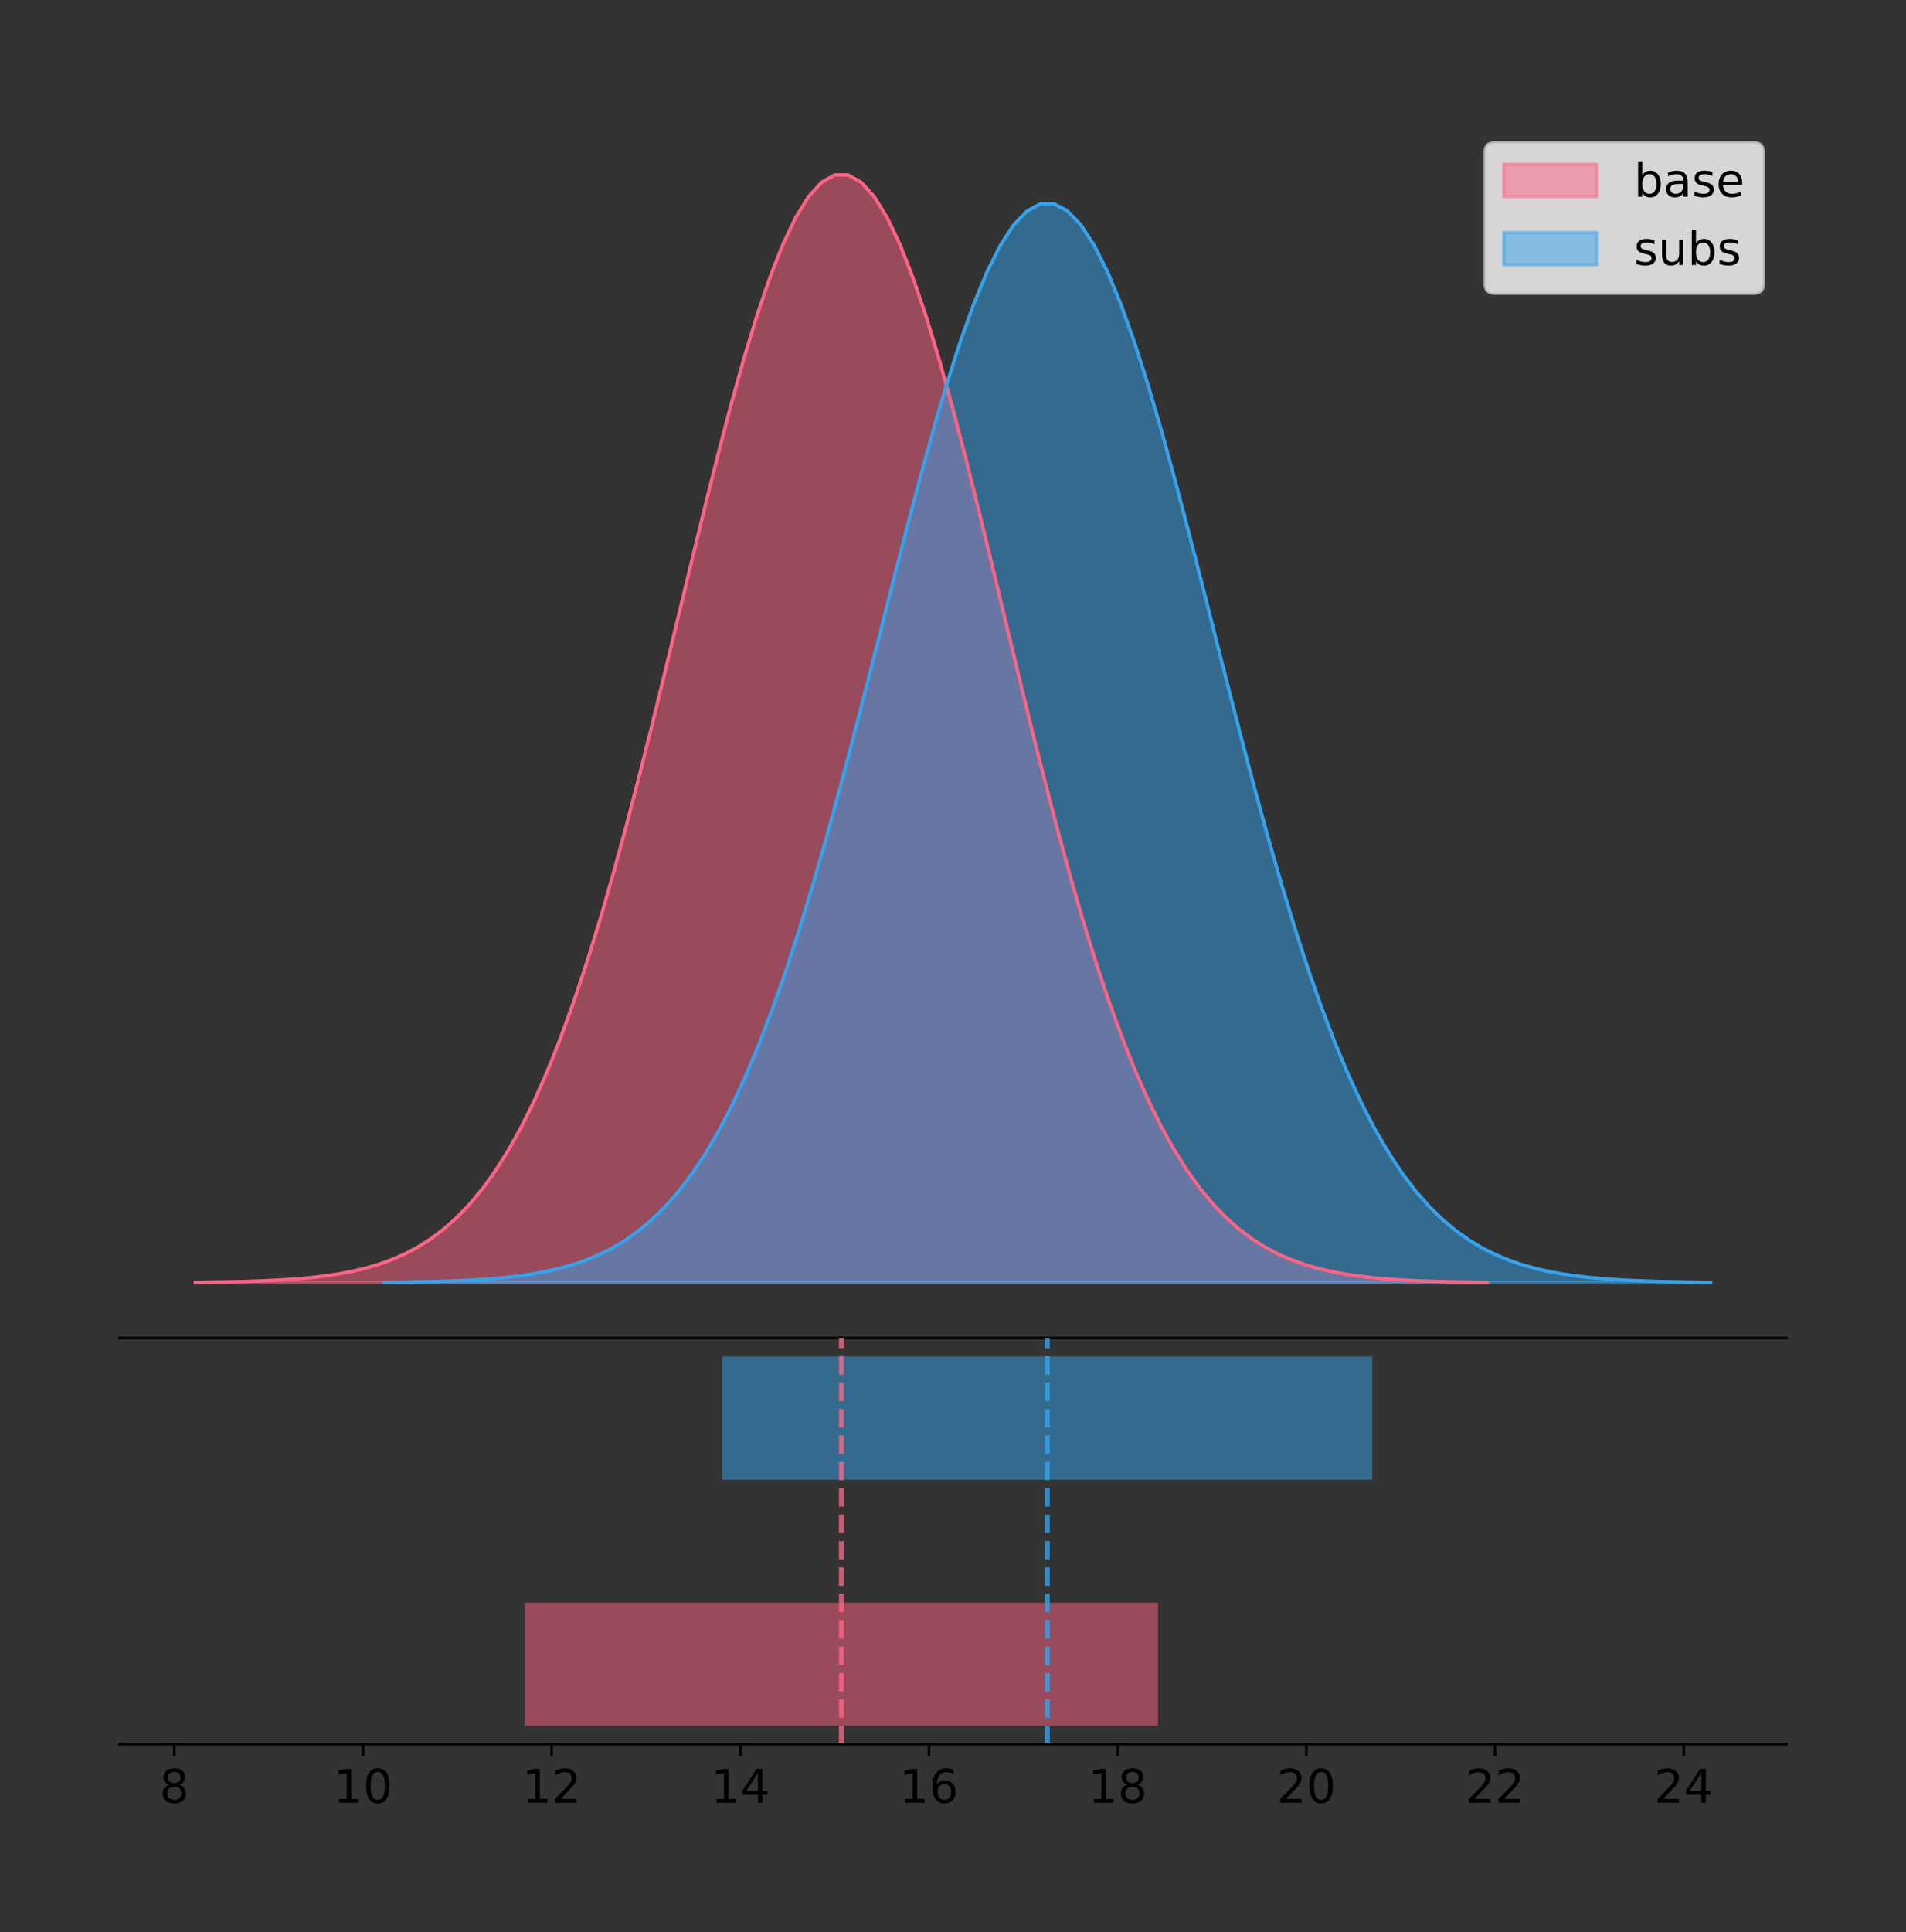 <?xml version="1.0" encoding="utf-8" standalone="no"?>
<!DOCTYPE svg PUBLIC "-//W3C//DTD SVG 1.1//EN"
  "http://www.w3.org/Graphics/SVG/1.1/DTD/svg11.dtd">
<!-- Created with matplotlib (https://matplotlib.org/) -->
<svg height="581.789pt" version="1.1" viewBox="0 0 574.2 581.789" width="574.2pt" xmlns="http://www.w3.org/2000/svg" xmlns:xlink="http://www.w3.org/1999/xlink">
 <rect x="0" y="0" width="574.2" height="581.789" fill="#333333" stroke="none"/>
 <defs>
  <style type="text/css">
*{stroke-linecap:butt;stroke-linejoin:round;}
  </style>
 </defs>
 <g id="figure_1">
  <g id="patch_1">
   <path d="M 0 581.789 
L 574.2 581.789 
L 574.2 0 
L 0 0 
z
" style="fill:none;"/>
  </g>
  <g id="axes_1">
   <g id="patch_2">
    <path d="M 36 402.93 
L 538.2 402.93 
L 538.2 36 
L 36 36 
z
" style="fill:none;"/>
   </g>
   <g id="PolyCollection_1">
    <defs>
     <path d="M 58.827 -195.538 
L 58.827 -195.65 
L 62.76 -195.692 
L 66.692 -195.749 
L 70.624 -195.825 
L 74.557 -195.925 
L 78.489 -196.058 
L 82.421 -196.23 
L 86.354 -196.455 
L 90.286 -196.744 
L 94.218 -197.115 
L 98.151 -197.585 
L 102.083 -198.179 
L 106.015 -198.923 
L 109.948 -199.848 
L 113.88 -200.99 
L 117.813 -202.39 
L 121.745 -204.093 
L 125.677 -206.151 
L 129.61 -208.617 
L 133.542 -211.552 
L 137.474 -215.017 
L 141.407 -219.078 
L 145.339 -223.801 
L 149.271 -229.25 
L 153.204 -235.488 
L 157.136 -242.572 
L 161.068 -250.552 
L 165.001 -259.468 
L 168.933 -269.344 
L 172.865 -280.192 
L 176.798 -292.002 
L 180.73 -304.744 
L 184.662 -318.365 
L 188.595 -332.786 
L 192.527 -347.901 
L 196.459 -363.58 
L 200.392 -379.667 
L 204.324 -395.98 
L 208.257 -412.318 
L 212.189 -428.462 
L 216.121 -444.18 
L 220.054 -459.23 
L 223.986 -473.372 
L 227.918 -486.366 
L 231.851 -497.987 
L 235.783 -508.025 
L 239.715 -516.294 
L 243.648 -522.64 
L 247.58 -526.94 
L 251.512 -529.111 
L 255.445 -529.111 
L 259.377 -526.94 
L 263.309 -522.64 
L 267.242 -516.294 
L 271.174 -508.025 
L 275.106 -497.987 
L 279.039 -486.366 
L 282.971 -473.372 
L 286.903 -459.23 
L 290.836 -444.18 
L 294.768 -428.462 
L 298.701 -412.318 
L 302.633 -395.98 
L 306.565 -379.667 
L 310.498 -363.58 
L 314.43 -347.901 
L 318.362 -332.786 
L 322.295 -318.365 
L 326.227 -304.744 
L 330.159 -292.002 
L 334.092 -280.192 
L 338.024 -269.344 
L 341.956 -259.468 
L 345.889 -250.552 
L 349.821 -242.572 
L 353.753 -235.488 
L 357.686 -229.25 
L 361.618 -223.801 
L 365.55 -219.078 
L 369.483 -215.017 
L 373.415 -211.552 
L 377.348 -208.617 
L 381.28 -206.151 
L 385.212 -204.093 
L 389.145 -202.39 
L 393.077 -200.99 
L 397.009 -199.848 
L 400.942 -198.923 
L 404.874 -198.179 
L 408.806 -197.585 
L 412.739 -197.115 
L 416.671 -196.744 
L 420.603 -196.455 
L 424.536 -196.23 
L 428.468 -196.058 
L 432.4 -195.925 
L 436.333 -195.825 
L 440.265 -195.749 
L 444.197 -195.692 
L 448.13 -195.65 
L 448.13 -195.538 
L 448.13 -195.538 
L 444.197 -195.538 
L 440.265 -195.538 
L 436.333 -195.538 
L 432.4 -195.538 
L 428.468 -195.538 
L 424.536 -195.538 
L 420.603 -195.538 
L 416.671 -195.538 
L 412.739 -195.538 
L 408.806 -195.538 
L 404.874 -195.538 
L 400.942 -195.538 
L 397.009 -195.538 
L 393.077 -195.538 
L 389.145 -195.538 
L 385.212 -195.538 
L 381.28 -195.538 
L 377.348 -195.538 
L 373.415 -195.538 
L 369.483 -195.538 
L 365.55 -195.538 
L 361.618 -195.538 
L 357.686 -195.538 
L 353.753 -195.538 
L 349.821 -195.538 
L 345.889 -195.538 
L 341.956 -195.538 
L 338.024 -195.538 
L 334.092 -195.538 
L 330.159 -195.538 
L 326.227 -195.538 
L 322.295 -195.538 
L 318.362 -195.538 
L 314.43 -195.538 
L 310.498 -195.538 
L 306.565 -195.538 
L 302.633 -195.538 
L 298.701 -195.538 
L 294.768 -195.538 
L 290.836 -195.538 
L 286.903 -195.538 
L 282.971 -195.538 
L 279.039 -195.538 
L 275.106 -195.538 
L 271.174 -195.538 
L 267.242 -195.538 
L 263.309 -195.538 
L 259.377 -195.538 
L 255.445 -195.538 
L 251.512 -195.538 
L 247.58 -195.538 
L 243.648 -195.538 
L 239.715 -195.538 
L 235.783 -195.538 
L 231.851 -195.538 
L 227.918 -195.538 
L 223.986 -195.538 
L 220.054 -195.538 
L 216.121 -195.538 
L 212.189 -195.538 
L 208.257 -195.538 
L 204.324 -195.538 
L 200.392 -195.538 
L 196.459 -195.538 
L 192.527 -195.538 
L 188.595 -195.538 
L 184.662 -195.538 
L 180.73 -195.538 
L 176.798 -195.538 
L 172.865 -195.538 
L 168.933 -195.538 
L 165.001 -195.538 
L 161.068 -195.538 
L 157.136 -195.538 
L 153.204 -195.538 
L 149.271 -195.538 
L 145.339 -195.538 
L 141.407 -195.538 
L 137.474 -195.538 
L 133.542 -195.538 
L 129.61 -195.538 
L 125.677 -195.538 
L 121.745 -195.538 
L 117.813 -195.538 
L 113.88 -195.538 
L 109.948 -195.538 
L 106.015 -195.538 
L 102.083 -195.538 
L 98.151 -195.538 
L 94.218 -195.538 
L 90.286 -195.538 
L 86.354 -195.538 
L 82.421 -195.538 
L 78.489 -195.538 
L 74.557 -195.538 
L 70.624 -195.538 
L 66.692 -195.538 
L 62.76 -195.538 
L 58.827 -195.538 
z
" id="mc7aa5e91f0" style="stroke:#ff6384;stroke-opacity:0.5;"/>
    </defs>
    <g clip-path="url(#p45761e154b)">
     <use style="fill:#ff6384;fill-opacity:0.5;stroke:#ff6384;stroke-opacity:0.5;" x="0" xlink:href="#mc7aa5e91f0" y="581.789"/>
    </g>
   </g>
   <g id="PolyCollection_2">
    <defs>
     <path d="M 115.627 -195.538 
L 115.627 -195.647 
L 119.664 -195.688 
L 123.702 -195.743 
L 127.74 -195.817 
L 131.778 -195.915 
L 135.816 -196.044 
L 139.854 -196.212 
L 143.891 -196.431 
L 147.929 -196.713 
L 151.967 -197.073 
L 156.005 -197.532 
L 160.043 -198.11 
L 164.081 -198.834 
L 168.118 -199.735 
L 172.156 -200.848 
L 176.194 -202.211 
L 180.232 -203.87 
L 184.27 -205.873 
L 188.308 -208.275 
L 192.345 -211.133 
L 196.383 -214.508 
L 200.421 -218.463 
L 204.459 -223.062 
L 208.497 -228.369 
L 212.535 -234.444 
L 216.573 -241.344 
L 220.61 -249.115 
L 224.648 -257.798 
L 228.686 -267.416 
L 232.724 -277.98 
L 236.762 -289.482 
L 240.8 -301.891 
L 244.837 -315.156 
L 248.875 -329.2 
L 252.913 -343.921 
L 256.951 -359.19 
L 260.989 -374.856 
L 265.027 -390.743 
L 269.064 -406.655 
L 273.102 -422.377 
L 277.14 -437.684 
L 281.178 -452.341 
L 285.216 -466.113 
L 289.254 -478.768 
L 293.291 -490.085 
L 297.329 -499.861 
L 301.367 -507.914 
L 305.405 -514.094 
L 309.443 -518.281 
L 313.481 -520.396 
L 317.519 -520.396 
L 321.556 -518.281 
L 325.594 -514.094 
L 329.632 -507.914 
L 333.67 -499.861 
L 337.708 -490.085 
L 341.746 -478.768 
L 345.783 -466.113 
L 349.821 -452.341 
L 353.859 -437.684 
L 357.897 -422.377 
L 361.935 -406.655 
L 365.973 -390.743 
L 370.01 -374.856 
L 374.048 -359.19 
L 378.086 -343.921 
L 382.124 -329.2 
L 386.162 -315.156 
L 390.2 -301.891 
L 394.238 -289.482 
L 398.275 -277.98 
L 402.313 -267.416 
L 406.351 -257.798 
L 410.389 -249.115 
L 414.427 -241.344 
L 418.465 -234.444 
L 422.502 -228.369 
L 426.54 -223.062 
L 430.578 -218.463 
L 434.616 -214.508 
L 438.654 -211.133 
L 442.692 -208.275 
L 446.729 -205.873 
L 450.767 -203.87 
L 454.805 -202.211 
L 458.843 -200.848 
L 462.881 -199.735 
L 466.919 -198.834 
L 470.956 -198.11 
L 474.994 -197.532 
L 479.032 -197.073 
L 483.07 -196.713 
L 487.108 -196.431 
L 491.146 -196.212 
L 495.184 -196.044 
L 499.221 -195.915 
L 503.259 -195.817 
L 507.297 -195.743 
L 511.335 -195.688 
L 515.373 -195.647 
L 515.373 -195.538 
L 515.373 -195.538 
L 511.335 -195.538 
L 507.297 -195.538 
L 503.259 -195.538 
L 499.221 -195.538 
L 495.184 -195.538 
L 491.146 -195.538 
L 487.108 -195.538 
L 483.07 -195.538 
L 479.032 -195.538 
L 474.994 -195.538 
L 470.956 -195.538 
L 466.919 -195.538 
L 462.881 -195.538 
L 458.843 -195.538 
L 454.805 -195.538 
L 450.767 -195.538 
L 446.729 -195.538 
L 442.692 -195.538 
L 438.654 -195.538 
L 434.616 -195.538 
L 430.578 -195.538 
L 426.54 -195.538 
L 422.502 -195.538 
L 418.465 -195.538 
L 414.427 -195.538 
L 410.389 -195.538 
L 406.351 -195.538 
L 402.313 -195.538 
L 398.275 -195.538 
L 394.238 -195.538 
L 390.2 -195.538 
L 386.162 -195.538 
L 382.124 -195.538 
L 378.086 -195.538 
L 374.048 -195.538 
L 370.01 -195.538 
L 365.973 -195.538 
L 361.935 -195.538 
L 357.897 -195.538 
L 353.859 -195.538 
L 349.821 -195.538 
L 345.783 -195.538 
L 341.746 -195.538 
L 337.708 -195.538 
L 333.67 -195.538 
L 329.632 -195.538 
L 325.594 -195.538 
L 321.556 -195.538 
L 317.519 -195.538 
L 313.481 -195.538 
L 309.443 -195.538 
L 305.405 -195.538 
L 301.367 -195.538 
L 297.329 -195.538 
L 293.291 -195.538 
L 289.254 -195.538 
L 285.216 -195.538 
L 281.178 -195.538 
L 277.14 -195.538 
L 273.102 -195.538 
L 269.064 -195.538 
L 265.027 -195.538 
L 260.989 -195.538 
L 256.951 -195.538 
L 252.913 -195.538 
L 248.875 -195.538 
L 244.837 -195.538 
L 240.8 -195.538 
L 236.762 -195.538 
L 232.724 -195.538 
L 228.686 -195.538 
L 224.648 -195.538 
L 220.61 -195.538 
L 216.573 -195.538 
L 212.535 -195.538 
L 208.497 -195.538 
L 204.459 -195.538 
L 200.421 -195.538 
L 196.383 -195.538 
L 192.345 -195.538 
L 188.308 -195.538 
L 184.27 -195.538 
L 180.232 -195.538 
L 176.194 -195.538 
L 172.156 -195.538 
L 168.118 -195.538 
L 164.081 -195.538 
L 160.043 -195.538 
L 156.005 -195.538 
L 151.967 -195.538 
L 147.929 -195.538 
L 143.891 -195.538 
L 139.854 -195.538 
L 135.816 -195.538 
L 131.778 -195.538 
L 127.74 -195.538 
L 123.702 -195.538 
L 119.664 -195.538 
L 115.627 -195.538 
z
" id="m521fb986a1" style="stroke:#36a2eb;stroke-opacity:0.5;"/>
    </defs>
    <g clip-path="url(#p45761e154b)">
     <use style="fill:#36a2eb;fill-opacity:0.5;stroke:#36a2eb;stroke-opacity:0.5;" x="0" xlink:href="#m521fb986a1" y="581.789"/>
    </g>
   </g>
   <g id="line2d_1">
    <path clip-path="url(#p45761e154b)" d="M 58.827 386.139 
L 62.76 386.097 
L 66.692 386.04 
L 70.624 385.965 
L 74.557 385.864 
L 78.489 385.732 
L 82.421 385.559 
L 86.354 385.334 
L 90.286 385.045 
L 94.218 384.675 
L 98.151 384.204 
L 102.083 383.61 
L 106.015 382.867 
L 109.948 381.941 
L 113.88 380.799 
L 117.813 379.399 
L 121.745 377.696 
L 125.677 375.639 
L 129.61 373.172 
L 133.542 370.238 
L 137.474 366.772 
L 141.407 362.711 
L 145.339 357.989 
L 149.271 352.539 
L 153.204 346.301 
L 157.136 339.217 
L 161.068 331.237 
L 165.001 322.322 
L 168.933 312.445 
L 172.865 301.597 
L 176.798 289.787 
L 180.73 277.045 
L 184.662 263.424 
L 188.595 249.004 
L 192.527 233.888 
L 196.459 218.209 
L 200.392 202.123 
L 204.324 185.809 
L 208.257 169.471 
L 212.189 153.327 
L 216.121 137.61 
L 220.054 122.559 
L 223.986 108.418 
L 227.918 95.423 
L 231.851 83.803 
L 235.783 73.765 
L 239.715 65.495 
L 243.648 59.15 
L 247.58 54.85 
L 251.512 52.679 
L 255.445 52.679 
L 259.377 54.85 
L 263.309 59.15 
L 267.242 65.495 
L 271.174 73.765 
L 275.106 83.803 
L 279.039 95.423 
L 282.971 108.418 
L 286.903 122.559 
L 290.836 137.61 
L 294.768 153.327 
L 298.701 169.471 
L 302.633 185.809 
L 306.565 202.123 
L 310.498 218.209 
L 314.43 233.888 
L 318.362 249.004 
L 322.295 263.424 
L 326.227 277.045 
L 330.159 289.787 
L 334.092 301.597 
L 338.024 312.445 
L 341.956 322.322 
L 345.889 331.237 
L 349.821 339.217 
L 353.753 346.301 
L 357.686 352.539 
L 361.618 357.989 
L 365.55 362.711 
L 369.483 366.772 
L 373.415 370.238 
L 377.348 373.172 
L 381.28 375.639 
L 385.212 377.696 
L 389.145 379.399 
L 393.077 380.799 
L 397.009 381.941 
L 400.942 382.867 
L 404.874 383.61 
L 408.806 384.204 
L 412.739 384.675 
L 416.671 385.045 
L 420.603 385.334 
L 424.536 385.559 
L 428.468 385.732 
L 432.4 385.864 
L 436.333 385.965 
L 440.265 386.04 
L 444.197 386.097 
L 448.13 386.139 
" style="fill:none;stroke:#ff6384;stroke-linecap:square;"/>
   </g>
   <g id="line2d_2">
    <path clip-path="url(#p45761e154b)" d="M 115.627 386.142 
L 119.664 386.101 
L 123.702 386.046 
L 127.74 385.972 
L 131.778 385.874 
L 135.816 385.745 
L 139.854 385.577 
L 143.891 385.358 
L 147.929 385.077 
L 151.967 384.716 
L 156.005 384.258 
L 160.043 383.679 
L 164.081 382.955 
L 168.118 382.054 
L 172.156 380.942 
L 176.194 379.578 
L 180.232 377.919 
L 184.27 375.916 
L 188.308 373.514 
L 192.345 370.656 
L 196.383 367.281 
L 200.421 363.326 
L 204.459 358.727 
L 208.497 353.42 
L 212.535 347.345 
L 216.573 340.446 
L 220.61 332.674 
L 224.648 323.992 
L 228.686 314.373 
L 232.724 303.809 
L 236.762 292.307 
L 240.8 279.898 
L 244.837 266.633 
L 248.875 252.589 
L 252.913 237.869 
L 256.951 222.599 
L 260.989 206.933 
L 265.027 191.046 
L 269.064 175.135 
L 273.102 159.412 
L 277.14 144.106 
L 281.178 129.448 
L 285.216 115.676 
L 289.254 103.021 
L 293.291 91.704 
L 297.329 81.929 
L 301.367 73.875 
L 305.405 67.695 
L 309.443 63.508 
L 313.481 61.393 
L 317.519 61.393 
L 321.556 63.508 
L 325.594 67.695 
L 329.632 73.875 
L 333.67 81.929 
L 337.708 91.704 
L 341.746 103.021 
L 345.783 115.676 
L 349.821 129.448 
L 353.859 144.106 
L 357.897 159.412 
L 361.935 175.135 
L 365.973 191.046 
L 370.01 206.933 
L 374.048 222.599 
L 378.086 237.869 
L 382.124 252.589 
L 386.162 266.633 
L 390.2 279.898 
L 394.238 292.307 
L 398.275 303.809 
L 402.313 314.373 
L 406.351 323.992 
L 410.389 332.674 
L 414.427 340.446 
L 418.465 347.345 
L 422.502 353.42 
L 426.54 358.727 
L 430.578 363.326 
L 434.616 367.281 
L 438.654 370.656 
L 442.692 373.514 
L 446.729 375.916 
L 450.767 377.919 
L 454.805 379.578 
L 458.843 380.942 
L 462.881 382.054 
L 466.919 382.955 
L 470.956 383.679 
L 474.994 384.258 
L 479.032 384.716 
L 483.07 385.077 
L 487.108 385.358 
L 491.146 385.577 
L 495.184 385.745 
L 499.221 385.874 
L 503.259 385.972 
L 507.297 386.046 
L 511.335 386.101 
L 515.373 386.142 
" style="fill:none;stroke:#36a2eb;stroke-linecap:square;"/>
   </g>
   <g id="patch_3">
    <path d="M 36 402.93 
L 538.2 402.93 
" style="fill:none;stroke:#000000;stroke-linecap:square;stroke-linejoin:miter;stroke-width:0.8;"/>
   </g>
   <g id="legend_1">
    <g id="patch_4">
     <path d="M 450.225 88.299 
L 528.4 88.299 
Q 531.2 88.299 531.2 85.499 
L 531.2 45.8 
Q 531.2 43 528.4 43 
L 450.225 43 
Q 447.425 43 447.425 45.8 
L 447.425 85.499 
Q 447.425 88.299 450.225 88.299 
z
" style="fill:#ffffff;opacity:0.8;stroke:#cccccc;stroke-linejoin:miter;"/>
    </g>
    <g id="patch_5">
     <path d="M 453.025 59.238 
L 481.025 59.238 
L 481.025 49.438 
L 453.025 49.438 
z
" style="fill:#ff6384;opacity:0.5;stroke:#ff6384;stroke-linejoin:miter;"/>
    </g>
    <g id="text_1">
     <!-- base -->
     <defs>
      <path d="M 48.688 27.297 
Q 48.688 37.203 44.609 42.844 
Q 40.531 48.484 33.406 48.484 
Q 26.266 48.484 22.188 42.844 
Q 18.109 37.203 18.109 27.297 
Q 18.109 17.391 22.188 11.75 
Q 26.266 6.109 33.406 6.109 
Q 40.531 6.109 44.609 11.75 
Q 48.688 17.391 48.688 27.297 
z
M 18.109 46.391 
Q 20.953 51.266 25.266 53.625 
Q 29.594 56 35.594 56 
Q 45.562 56 51.781 48.094 
Q 58.016 40.188 58.016 27.297 
Q 58.016 14.406 51.781 6.484 
Q 45.562 -1.422 35.594 -1.422 
Q 29.594 -1.422 25.266 0.953 
Q 20.953 3.328 18.109 8.203 
L 18.109 0 
L 9.078 0 
L 9.078 75.984 
L 18.109 75.984 
z
" id="DejaVuSans-98"/>
      <path d="M 34.281 27.484 
Q 23.391 27.484 19.188 25 
Q 14.984 22.516 14.984 16.5 
Q 14.984 11.719 18.141 8.906 
Q 21.297 6.109 26.703 6.109 
Q 34.188 6.109 38.703 11.406 
Q 43.219 16.703 43.219 25.484 
L 43.219 27.484 
z
M 52.203 31.203 
L 52.203 0 
L 43.219 0 
L 43.219 8.297 
Q 40.141 3.328 35.547 0.953 
Q 30.953 -1.422 24.312 -1.422 
Q 15.922 -1.422 10.953 3.297 
Q 6 8.016 6 15.922 
Q 6 25.141 12.172 29.828 
Q 18.359 34.516 30.609 34.516 
L 43.219 34.516 
L 43.219 35.406 
Q 43.219 41.609 39.141 45 
Q 35.062 48.391 27.688 48.391 
Q 23 48.391 18.547 47.266 
Q 14.109 46.141 10.016 43.891 
L 10.016 52.203 
Q 14.938 54.109 19.578 55.047 
Q 24.219 56 28.609 56 
Q 40.484 56 46.344 49.844 
Q 52.203 43.703 52.203 31.203 
z
" id="DejaVuSans-97"/>
      <path d="M 44.281 53.078 
L 44.281 44.578 
Q 40.484 46.531 36.375 47.5 
Q 32.281 48.484 27.875 48.484 
Q 21.188 48.484 17.844 46.438 
Q 14.5 44.391 14.5 40.281 
Q 14.5 37.156 16.891 35.375 
Q 19.281 33.594 26.516 31.984 
L 29.594 31.297 
Q 39.156 29.25 43.188 25.516 
Q 47.219 21.781 47.219 15.094 
Q 47.219 7.469 41.188 3.016 
Q 35.156 -1.422 24.609 -1.422 
Q 20.219 -1.422 15.453 -0.562 
Q 10.688 0.297 5.422 2 
L 5.422 11.281 
Q 10.406 8.688 15.234 7.391 
Q 20.062 6.109 24.812 6.109 
Q 31.156 6.109 34.562 8.281 
Q 37.984 10.453 37.984 14.406 
Q 37.984 18.062 35.516 20.016 
Q 33.062 21.969 24.703 23.781 
L 21.578 24.516 
Q 13.234 26.266 9.516 29.906 
Q 5.812 33.547 5.812 39.891 
Q 5.812 47.609 11.281 51.797 
Q 16.75 56 26.812 56 
Q 31.781 56 36.172 55.266 
Q 40.578 54.547 44.281 53.078 
z
" id="DejaVuSans-115"/>
      <path d="M 56.203 29.594 
L 56.203 25.203 
L 14.891 25.203 
Q 15.484 15.922 20.484 11.062 
Q 25.484 6.203 34.422 6.203 
Q 39.594 6.203 44.453 7.469 
Q 49.312 8.734 54.109 11.281 
L 54.109 2.781 
Q 49.266 0.734 44.188 -0.344 
Q 39.109 -1.422 33.891 -1.422 
Q 20.797 -1.422 13.156 6.188 
Q 5.516 13.812 5.516 26.812 
Q 5.516 40.234 12.766 48.109 
Q 20.016 56 32.328 56 
Q 43.359 56 49.781 48.891 
Q 56.203 41.797 56.203 29.594 
z
M 47.219 32.234 
Q 47.125 39.594 43.094 43.984 
Q 39.062 48.391 32.422 48.391 
Q 24.906 48.391 20.391 44.141 
Q 15.875 39.891 15.188 32.172 
z
" id="DejaVuSans-101"/>
     </defs>
     <g transform="translate(492.225 59.238)scale(0.14 -0.14)">
      <use xlink:href="#DejaVuSans-98"/>
      <use x="63.477" xlink:href="#DejaVuSans-97"/>
      <use x="124.756" xlink:href="#DejaVuSans-115"/>
      <use x="176.855" xlink:href="#DejaVuSans-101"/>
     </g>
    </g>
    <g id="patch_6">
     <path d="M 453.025 79.787 
L 481.025 79.787 
L 481.025 69.987 
L 453.025 69.987 
z
" style="fill:#36a2eb;opacity:0.5;stroke:#36a2eb;stroke-linejoin:miter;"/>
    </g>
    <g id="text_2">
     <!-- subs -->
     <defs>
      <path d="M 8.5 21.578 
L 8.5 54.688 
L 17.484 54.688 
L 17.484 21.922 
Q 17.484 14.156 20.5 10.266 
Q 23.531 6.391 29.594 6.391 
Q 36.859 6.391 41.078 11.031 
Q 45.312 15.672 45.312 23.688 
L 45.312 54.688 
L 54.297 54.688 
L 54.297 0 
L 45.312 0 
L 45.312 8.406 
Q 42.047 3.422 37.719 1 
Q 33.406 -1.422 27.688 -1.422 
Q 18.266 -1.422 13.375 4.438 
Q 8.5 10.297 8.5 21.578 
z
M 31.109 56 
z
" id="DejaVuSans-117"/>
     </defs>
     <g transform="translate(492.225 79.787)scale(0.14 -0.14)">
      <use xlink:href="#DejaVuSans-115"/>
      <use x="52.1" xlink:href="#DejaVuSans-117"/>
      <use x="115.479" xlink:href="#DejaVuSans-98"/>
      <use x="178.955" xlink:href="#DejaVuSans-115"/>
     </g>
    </g>
   </g>
  </g>
  <g id="axes_2">
   <g id="patch_7">
    <path d="M 36 525.24 
L 538.2 525.24 
L 538.2 402.93 
L 36 402.93 
z
" style="fill:none;"/>
   </g>
   <g id="patch_8">
    <path clip-path="url(#p13ea96e2db)" d="M 158.099 519.68 
L 348.858 519.68 
L 348.858 482.617 
L 158.099 482.617 
z
" style="fill:#ff6384;opacity:0.5;"/>
   </g>
   <g id="patch_9">
    <path clip-path="url(#p13ea96e2db)" d="M 217.562 445.553 
L 413.437 445.553 
L 413.437 408.49 
L 217.562 408.49 
z
" style="fill:#36a2eb;opacity:0.5;"/>
   </g>
   <g id="matplotlib.axis_1">
    <g id="xtick_1">
     <g id="line2d_3">
      <defs>
       <path d="M 0 0 
L 0 3.5 
" id="macb28bc030" style="stroke:#000000;stroke-width:0.8;"/>
      </defs>
      <g>
       <use style="stroke:#000000;stroke-width:0.8;" x="52.5" xlink:href="#macb28bc030" y="525.24"/>
      </g>
     </g>
     <g id="text_3">
      <!-- 8 -->
      <defs>
       <path d="M 31.781 34.625 
Q 24.75 34.625 20.719 30.859 
Q 16.703 27.094 16.703 20.516 
Q 16.703 13.922 20.719 10.156 
Q 24.75 6.391 31.781 6.391 
Q 38.812 6.391 42.859 10.172 
Q 46.922 13.969 46.922 20.516 
Q 46.922 27.094 42.891 30.859 
Q 38.875 34.625 31.781 34.625 
z
M 21.922 38.812 
Q 15.578 40.375 12.031 44.719 
Q 8.5 49.078 8.5 55.328 
Q 8.5 64.062 14.719 69.141 
Q 20.953 74.219 31.781 74.219 
Q 42.672 74.219 48.875 69.141 
Q 55.078 64.062 55.078 55.328 
Q 55.078 49.078 51.531 44.719 
Q 48 40.375 41.703 38.812 
Q 48.828 37.156 52.797 32.312 
Q 56.781 27.484 56.781 20.516 
Q 56.781 9.906 50.312 4.234 
Q 43.844 -1.422 31.781 -1.422 
Q 19.734 -1.422 13.25 4.234 
Q 6.781 9.906 6.781 20.516 
Q 6.781 27.484 10.781 32.312 
Q 14.797 37.156 21.922 38.812 
z
M 18.312 54.391 
Q 18.312 48.734 21.844 45.562 
Q 25.391 42.391 31.781 42.391 
Q 38.141 42.391 41.719 45.562 
Q 45.312 48.734 45.312 54.391 
Q 45.312 60.062 41.719 63.234 
Q 38.141 66.406 31.781 66.406 
Q 25.391 66.406 21.844 63.234 
Q 18.312 60.062 18.312 54.391 
z
" id="DejaVuSans-56"/>
      </defs>
      <g transform="translate(48.046 542.878)scale(0.14 -0.14)">
       <use xlink:href="#DejaVuSans-56"/>
      </g>
     </g>
    </g>
    <g id="xtick_2">
     <g id="line2d_4">
      <g>
       <use style="stroke:#000000;stroke-width:0.8;" x="109.342" xlink:href="#macb28bc030" y="525.24"/>
      </g>
     </g>
     <g id="text_4">
      <!-- 10 -->
      <defs>
       <path d="M 12.406 8.297 
L 28.516 8.297 
L 28.516 63.922 
L 10.984 60.406 
L 10.984 69.391 
L 28.422 72.906 
L 38.281 72.906 
L 38.281 8.297 
L 54.391 8.297 
L 54.391 0 
L 12.406 0 
z
" id="DejaVuSans-49"/>
       <path d="M 31.781 66.406 
Q 24.172 66.406 20.328 58.906 
Q 16.5 51.422 16.5 36.375 
Q 16.5 21.391 20.328 13.891 
Q 24.172 6.391 31.781 6.391 
Q 39.453 6.391 43.281 13.891 
Q 47.125 21.391 47.125 36.375 
Q 47.125 51.422 43.281 58.906 
Q 39.453 66.406 31.781 66.406 
z
M 31.781 74.219 
Q 44.047 74.219 50.516 64.516 
Q 56.984 54.828 56.984 36.375 
Q 56.984 17.969 50.516 8.266 
Q 44.047 -1.422 31.781 -1.422 
Q 19.531 -1.422 13.062 8.266 
Q 6.594 17.969 6.594 36.375 
Q 6.594 54.828 13.062 64.516 
Q 19.531 74.219 31.781 74.219 
z
" id="DejaVuSans-48"/>
      </defs>
      <g transform="translate(100.435 542.878)scale(0.14 -0.14)">
       <use xlink:href="#DejaVuSans-49"/>
       <use x="63.623" xlink:href="#DejaVuSans-48"/>
      </g>
     </g>
    </g>
    <g id="xtick_3">
     <g id="line2d_5">
      <g>
       <use style="stroke:#000000;stroke-width:0.8;" x="166.185" xlink:href="#macb28bc030" y="525.24"/>
      </g>
     </g>
     <g id="text_5">
      <!-- 12 -->
      <defs>
       <path d="M 19.188 8.297 
L 53.609 8.297 
L 53.609 0 
L 7.328 0 
L 7.328 8.297 
Q 12.938 14.109 22.625 23.891 
Q 32.328 33.688 34.812 36.531 
Q 39.547 41.844 41.422 45.531 
Q 43.312 49.219 43.312 52.781 
Q 43.312 58.594 39.234 62.25 
Q 35.156 65.922 28.609 65.922 
Q 23.969 65.922 18.812 64.312 
Q 13.672 62.703 7.812 59.422 
L 7.812 69.391 
Q 13.766 71.781 18.938 73 
Q 24.125 74.219 28.422 74.219 
Q 39.75 74.219 46.484 68.547 
Q 53.219 62.891 53.219 53.422 
Q 53.219 48.922 51.531 44.891 
Q 49.859 40.875 45.406 35.406 
Q 44.188 33.984 37.641 27.219 
Q 31.109 20.453 19.188 8.297 
z
" id="DejaVuSans-50"/>
      </defs>
      <g transform="translate(157.278 542.878)scale(0.14 -0.14)">
       <use xlink:href="#DejaVuSans-49"/>
       <use x="63.623" xlink:href="#DejaVuSans-50"/>
      </g>
     </g>
    </g>
    <g id="xtick_4">
     <g id="line2d_6">
      <g>
       <use style="stroke:#000000;stroke-width:0.8;" x="223.028" xlink:href="#macb28bc030" y="525.24"/>
      </g>
     </g>
     <g id="text_6">
      <!-- 14 -->
      <defs>
       <path d="M 37.797 64.312 
L 12.891 25.391 
L 37.797 25.391 
z
M 35.203 72.906 
L 47.609 72.906 
L 47.609 25.391 
L 58.016 25.391 
L 58.016 17.188 
L 47.609 17.188 
L 47.609 0 
L 37.797 0 
L 37.797 17.188 
L 4.891 17.188 
L 4.891 26.703 
z
" id="DejaVuSans-52"/>
      </defs>
      <g transform="translate(214.12 542.878)scale(0.14 -0.14)">
       <use xlink:href="#DejaVuSans-49"/>
       <use x="63.623" xlink:href="#DejaVuSans-52"/>
      </g>
     </g>
    </g>
    <g id="xtick_5">
     <g id="line2d_7">
      <g>
       <use style="stroke:#000000;stroke-width:0.8;" x="279.871" xlink:href="#macb28bc030" y="525.24"/>
      </g>
     </g>
     <g id="text_7">
      <!-- 16 -->
      <defs>
       <path d="M 33.016 40.375 
Q 26.375 40.375 22.484 35.828 
Q 18.609 31.297 18.609 23.391 
Q 18.609 15.531 22.484 10.953 
Q 26.375 6.391 33.016 6.391 
Q 39.656 6.391 43.531 10.953 
Q 47.406 15.531 47.406 23.391 
Q 47.406 31.297 43.531 35.828 
Q 39.656 40.375 33.016 40.375 
z
M 52.594 71.297 
L 52.594 62.312 
Q 48.875 64.062 45.094 64.984 
Q 41.312 65.922 37.594 65.922 
Q 27.828 65.922 22.672 59.328 
Q 17.531 52.734 16.797 39.406 
Q 19.672 43.656 24.016 45.922 
Q 28.375 48.188 33.594 48.188 
Q 44.578 48.188 50.953 41.516 
Q 57.328 34.859 57.328 23.391 
Q 57.328 12.156 50.688 5.359 
Q 44.047 -1.422 33.016 -1.422 
Q 20.359 -1.422 13.672 8.266 
Q 6.984 17.969 6.984 36.375 
Q 6.984 53.656 15.188 63.938 
Q 23.391 74.219 37.203 74.219 
Q 40.922 74.219 44.703 73.484 
Q 48.484 72.75 52.594 71.297 
z
" id="DejaVuSans-54"/>
      </defs>
      <g transform="translate(270.963 542.878)scale(0.14 -0.14)">
       <use xlink:href="#DejaVuSans-49"/>
       <use x="63.623" xlink:href="#DejaVuSans-54"/>
      </g>
     </g>
    </g>
    <g id="xtick_6">
     <g id="line2d_8">
      <g>
       <use style="stroke:#000000;stroke-width:0.8;" x="336.713" xlink:href="#macb28bc030" y="525.24"/>
      </g>
     </g>
     <g id="text_8">
      <!-- 18 -->
      <g transform="translate(327.806 542.878)scale(0.14 -0.14)">
       <use xlink:href="#DejaVuSans-49"/>
       <use x="63.623" xlink:href="#DejaVuSans-56"/>
      </g>
     </g>
    </g>
    <g id="xtick_7">
     <g id="line2d_9">
      <g>
       <use style="stroke:#000000;stroke-width:0.8;" x="393.556" xlink:href="#macb28bc030" y="525.24"/>
      </g>
     </g>
     <g id="text_9">
      <!-- 20 -->
      <g transform="translate(384.649 542.878)scale(0.14 -0.14)">
       <use xlink:href="#DejaVuSans-50"/>
       <use x="63.623" xlink:href="#DejaVuSans-48"/>
      </g>
     </g>
    </g>
    <g id="xtick_8">
     <g id="line2d_10">
      <g>
       <use style="stroke:#000000;stroke-width:0.8;" x="450.399" xlink:href="#macb28bc030" y="525.24"/>
      </g>
     </g>
     <g id="text_10">
      <!-- 22 -->
      <g transform="translate(441.491 542.878)scale(0.14 -0.14)">
       <use xlink:href="#DejaVuSans-50"/>
       <use x="63.623" xlink:href="#DejaVuSans-50"/>
      </g>
     </g>
    </g>
    <g id="xtick_9">
     <g id="line2d_11">
      <g>
       <use style="stroke:#000000;stroke-width:0.8;" x="507.241" xlink:href="#macb28bc030" y="525.24"/>
      </g>
     </g>
     <g id="text_11">
      <!-- 24 -->
      <g transform="translate(498.334 542.878)scale(0.14 -0.14)">
       <use xlink:href="#DejaVuSans-50"/>
       <use x="63.623" xlink:href="#DejaVuSans-52"/>
      </g>
     </g>
    </g>
   </g>
   <g id="line2d_12">
    <path clip-path="url(#p13ea96e2db)" d="M 253.479 525.24 
L 253.479 402.93 
" style="fill:none;stroke:#ff6384;stroke-dasharray:5.55,2.4;stroke-dashoffset:0;stroke-opacity:0.8;stroke-width:1.5;"/>
   </g>
   <g id="line2d_13">
    <path clip-path="url(#p13ea96e2db)" d="M 315.5 525.24 
L 315.5 402.93 
" style="fill:none;stroke:#36a2eb;stroke-dasharray:5.55,2.4;stroke-dashoffset:0;stroke-opacity:0.8;stroke-width:1.5;"/>
   </g>
   <g id="patch_10">
    <path d="M 36 525.24 
L 538.2 525.24 
" style="fill:none;stroke:#000000;stroke-linecap:square;stroke-linejoin:miter;stroke-width:0.8;"/>
   </g>
  </g>
 </g>
 <defs>
  <clipPath id="p45761e154b">
   <rect height="366.93" width="502.2" x="36" y="36"/>
  </clipPath>
  <clipPath id="p13ea96e2db">
   <rect height="122.31" width="502.2" x="36" y="402.93"/>
  </clipPath>
 </defs>
</svg>
